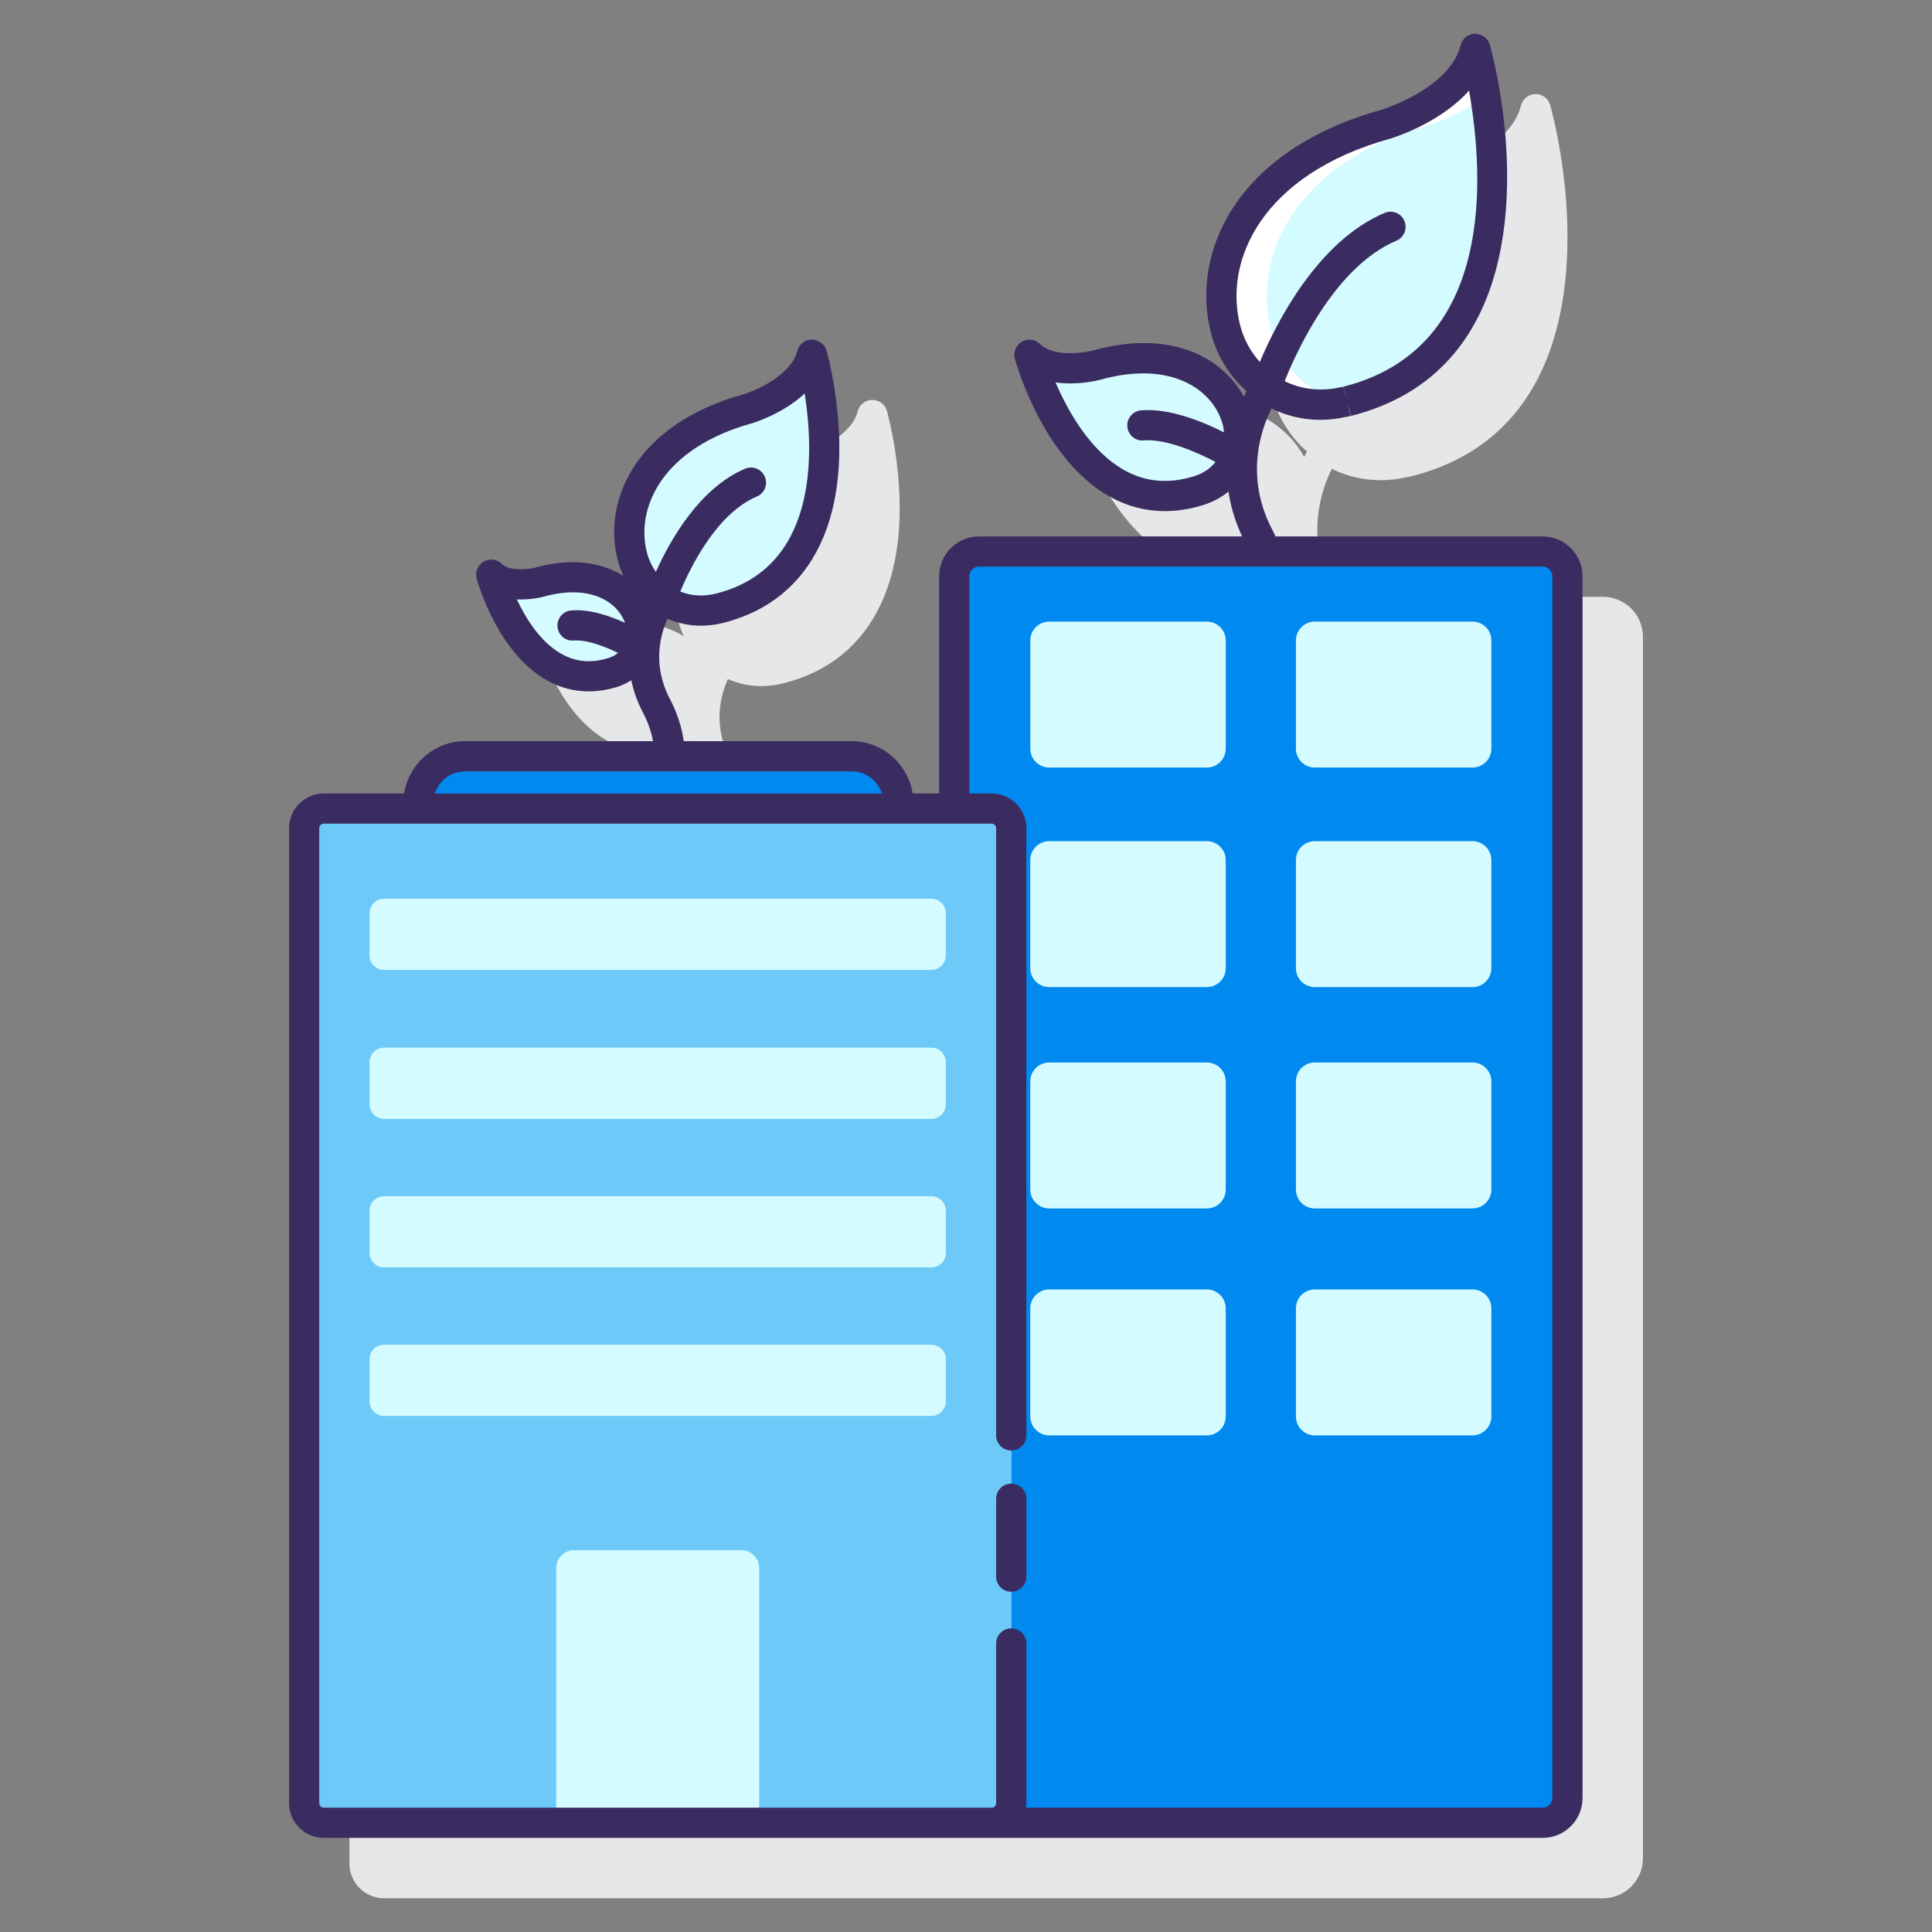 <?xml version="1.0" encoding="utf-8"?>
<!-- Generator: Adobe Illustrator 22.0.1, SVG Export Plug-In . SVG Version: 6.00 Build 0)  -->
<svg version="1.1" id="Layer_1" xmlns="http://www.w3.org/2000/svg" xmlns:xlink="http://www.w3.org/1999/xlink" x="0px" y="0px"
	 viewBox="0 0 128 128" style="enable-background:new 0 0 128 128;" xml:space="preserve">
<rect x="0" y="0" width="128" height="128" fill="#808080" stroke="none"/>
<style type="text/css">
	.st0{fill:#263238;}
	.st1{fill:#E6E7E8;}
	.st2{fill:#FFD7E5;}
	.st3{fill:#0089EF;}
	.st4{fill:#6DC9F7;}
	.st5{fill:#FA759E;}
	.st6{fill:#FFFFFF;}
	.st7{fill:#3A2C60;}
	.st8{fill:#D4FBFF;}
</style>
<g>
	<path class="st1" d="M106.204,39.54H88.501c-0.07-0.145-0.127-0.286-0.204-0.433c-1.844-3.511-0.763-6.635-0.059-8.044
		c1.009,0.498,2.113,0.752,3.234,0.752c0.556,0,1.116-0.063,1.67-0.188c0.121-0.015,0.243-0.042,0.364-0.072
		c11.487-2.907,10.766-15.721,9.925-21.082l-0.033-0.227c-0.315-1.957-0.681-3.234-0.696-3.288
		c-0.125-0.435-0.541-0.749-0.979-0.723c-0.451,0.008-0.842,0.317-0.952,0.756c-0.729,2.898-5.21,4.272-5.237,4.28
		c-9.749,2.703-12.686,9.593-11.289,14.851c0.398,1.497,1.23,2.804,2.34,3.794c-0.058,0.11-0.119,0.229-0.182,0.359
		c-1.429-2.625-4.891-4.484-10.022-3.048c-0.623,0.162-2.594,0.431-3.477-0.438c-0.322-0.317-0.816-0.379-1.206-0.151
		c-0.391,0.228-0.579,0.688-0.461,1.125c0.073,0.271,1.853,6.683,6.303,9.146c1.146,0.635,2.361,0.953,3.633,0.953
		c0.811,0,1.645-0.13,2.497-0.389c0.655-0.199,1.233-0.511,1.72-0.908c0.137,0.946,0.423,1.943,0.904,2.974H68.862
		c-1.458,0-2.644,1.187-2.644,2.645v14.387h-1.751c-0.311-1.96-1.999-3.468-4.045-3.468H49.304c-0.12-0.853-0.398-1.795-0.932-2.813
		c-1.175-2.238-0.619-4.248-0.149-5.297c0.692,0.297,1.432,0.462,2.199,0.462c0.498,0,1.007-0.063,1.516-0.193v0.001
		c5.967-1.515,8.646-7.161,7.351-15.495c-0.236-1.512-0.519-2.506-0.531-2.548c-0.124-0.435-0.5-0.723-0.977-0.725
		c-0.451,0.007-0.843,0.316-0.954,0.754c-0.405,1.602-2.729,2.622-3.57,2.875c-7.202,1.995-9.361,7.113-8.32,11.026
		c0.094,0.35,0.22,0.687,0.371,1.009c-1.408-0.889-3.408-1.234-5.826-0.556c-0.491,0.13-1.737,0.245-2.233-0.244
		c-0.322-0.317-0.816-0.379-1.206-0.151c-0.391,0.228-0.579,0.688-0.461,1.125c0.054,0.2,1.365,4.922,4.669,6.751
		c0.868,0.48,1.787,0.722,2.747,0.722c0.61,0,1.237-0.098,1.879-0.292c0.349-0.106,0.659-0.266,0.948-0.447
		c0.141,0.689,0.387,1.411,0.776,2.153c0.358,0.681,0.563,1.31,0.673,1.883H34.818c-2.047,0-3.734,1.507-4.045,3.468h-5.325
		c-1.266,0-2.296,1.03-2.296,2.296v64.603c0,1.266,1.03,2.296,2.296,2.296h43.414h0.84h36.503c1.458,0,2.644-1.187,2.644-2.645
		V42.184C108.848,40.726,107.663,39.54,106.204,39.54z"/>
	<g>
		<g>
			<g>
				<path class="st6" d="M89.26,26.591c-3.803,0.965-7.133-1.287-8.05-4.732c-1.191-4.471,1.177-11.02,10.594-13.627
					c0,0,5.052-1.497,5.942-4.994C97.745,3.239,103.407,23,89.26,26.591z"/>
				<path class="st8" d="M89.261,26.585c-0.08,0.02-0.16,0.04-0.24,0.05c-2.34-0.54-4.16-2.36-4.81-4.78
					c-1.19-4.47,1.18-11.02,10.59-13.62c0,0,1.92-0.57,3.61-1.83l0.03,0.21C99.351,12.415,99.731,23.935,89.261,26.585z"/>
				<path class="st8" d="M79.379,32.517c2.17-0.659,3.144-2.768,2.568-4.747c-0.747-2.568-3.876-5.1-9.313-3.575
					c0,0-2.947,0.77-4.432-0.694C68.202,23.501,71.308,34.969,79.379,32.517z"/>
			</g>
			<g>
				<path class="st3" d="M102.204,36.54H64.862c-0.908,0-1.644,0.736-1.644,1.644v15.387h2.483c0.716,0,1.296,0.58,1.296,1.296
					v64.602c0,0.716-0.58,1.296-1.296,1.296h36.503c0.908,0,1.644-0.736,1.644-1.644V38.184
					C103.848,37.276,103.112,36.54,102.204,36.54z"/>
				<g>
					<path class="st8" d="M79.955,41.182H69.512c-0.692,0-1.253,0.561-1.253,1.253v7.164c0,0.692,0.561,1.253,1.253,1.253h10.444
						c0.692,0,1.253-0.561,1.253-1.253v-7.164C81.208,41.743,80.647,41.182,79.955,41.182z"/>
					<path class="st8" d="M97.555,41.182H87.111c-0.692,0-1.253,0.561-1.253,1.253v7.164c0,0.692,0.561,1.253,1.253,1.253h10.444
						c0.692,0,1.253-0.561,1.253-1.253v-7.164C98.808,41.743,98.247,41.182,97.555,41.182z"/>
					<path class="st8" d="M79.955,55.729H69.512c-0.692,0-1.253,0.561-1.253,1.253v7.164c0,0.692,0.561,1.253,1.253,1.253h10.444
						c0.692,0,1.253-0.561,1.253-1.253v-7.164C81.208,56.29,80.647,55.729,79.955,55.729z"/>
					<path class="st8" d="M97.555,55.729H87.111c-0.692,0-1.253,0.561-1.253,1.253v7.164c0,0.692,0.561,1.253,1.253,1.253h10.444
						c0.692,0,1.253-0.561,1.253-1.253v-7.164C98.808,56.29,98.247,55.729,97.555,55.729z"/>
					<path class="st8" d="M79.955,70.392H69.512c-0.692,0-1.253,0.561-1.253,1.253v7.164c0,0.692,0.561,1.253,1.253,1.253h10.444
						c0.692,0,1.253-0.561,1.253-1.253v-7.164C81.208,70.953,80.647,70.392,79.955,70.392z"/>
					<path class="st8" d="M97.555,70.392H87.111c-0.692,0-1.253,0.561-1.253,1.253v7.164c0,0.692,0.561,1.253,1.253,1.253h10.444
						c0.692,0,1.253-0.561,1.253-1.253v-7.164C98.808,70.953,98.247,70.392,97.555,70.392z"/>
					<path class="st8" d="M79.955,85.428H69.512c-0.692,0-1.253,0.561-1.253,1.253v7.164c0,0.692,0.561,1.253,1.253,1.253h10.444
						c0.692,0,1.253-0.561,1.253-1.253v-7.164C81.208,85.989,80.647,85.428,79.955,85.428z"/>
					<path class="st8" d="M97.555,85.428H87.111c-0.692,0-1.253,0.561-1.253,1.253v7.164c0,0.692,0.561,1.253,1.253,1.253h10.444
						c0.692,0,1.253-0.561,1.253-1.253v-7.164C98.808,85.989,98.247,85.428,97.555,85.428z"/>
				</g>
			</g>
		</g>
		<g>
			<g>
				<path class="st8" d="M47.694,40.295c-2.736,0.694-5.131-0.926-5.791-3.404c-0.856-3.216,0.846-7.927,7.621-9.802
					c0,0,3.634-1.077,4.274-3.592C53.798,23.498,57.87,37.712,47.694,40.295z"/>
				<path class="st8" d="M40.586,44.558c1.561-0.474,2.261-1.991,1.847-3.414c-0.538-1.847-2.788-3.669-6.699-2.571
					c0,0-2.12,0.554-3.188-0.5C32.547,38.073,34.78,46.321,40.586,44.558z"/>
			</g>
			<g>
				<path class="st3" d="M59.496,53.571c0.014-0.119,0.036-0.235,0.036-0.357c0-1.718-1.393-3.11-3.111-3.11H30.818
					c-1.718,0-3.111,1.393-3.111,3.11c0,0.123,0.022,0.239,0.036,0.357H59.496z"/>
				<g>
					<path class="st4" d="M65.701,120.765H21.448c-0.716,0-1.296-0.58-1.296-1.296V54.867c0-0.716,0.58-1.296,1.296-1.296h44.253
						c0.716,0,1.296,0.58,1.296,1.296v64.602C66.997,120.185,66.417,120.765,65.701,120.765z"/>
					<g>
						<path class="st8" d="M49.116,102.703H38.034c-0.654,0-1.184,0.53-1.184,1.184v16.878H50.3v-16.878
							C50.3,103.233,49.769,102.703,49.116,102.703z"/>
						<path class="st8" d="M61.702,59.542H25.448c-0.533,0-0.965,0.432-0.965,0.965v2.789c0,0.533,0.432,0.965,0.965,0.965h36.254
							c0.533,0,0.965-0.432,0.965-0.965v-2.789C62.667,59.974,62.235,59.542,61.702,59.542z"/>
						<path class="st8" d="M61.702,69.41H25.448c-0.533,0-0.965,0.432-0.965,0.965v2.789c0,0.533,0.432,0.966,0.965,0.966h36.254
							c0.533,0,0.965-0.432,0.965-0.966v-2.789C62.667,69.842,62.235,69.41,61.702,69.41z"/>
						<path class="st8" d="M61.702,79.25H25.448c-0.533,0-0.965,0.432-0.965,0.965v2.789c0,0.533,0.432,0.965,0.965,0.965h36.254
							c0.533,0,0.965-0.432,0.965-0.965v-2.789C62.667,79.682,62.235,79.25,61.702,79.25z"/>
						<path class="st8" d="M61.702,89.09H25.448c-0.533,0-0.965,0.432-0.965,0.965v2.789c0,0.533,0.432,0.965,0.965,0.965h36.254
							c0.533,0,0.965-0.432,0.965-0.965v-2.789C62.667,89.522,62.235,89.09,61.702,89.09z"/>
					</g>
					<g>
						<path class="st7" d="M102.205,35.54h-17.7c-0.068-0.144-0.131-0.286-0.208-0.433c-1.844-3.512-0.762-6.636-0.058-8.045
							c1.01,0.498,2.114,0.753,3.236,0.753c0.556,0,1.115-0.063,1.668-0.188c0.112-0.013,0.223-0.038,0.335-0.065l-0.216-0.977
							l-0.26-0.966c-0.034,0.009-0.067,0.019-0.198,0.04c-1.3,0.29-2.58,0.142-3.69-0.406c0.81-2.033,3.343-7.59,7.4-9.305
							c0.508-0.215,0.747-0.802,0.531-1.311c-0.215-0.509-0.801-0.747-1.311-0.531c-4.446,1.88-7.18,7.296-8.267,9.879
							c-0.595-0.667-1.049-1.474-1.289-2.378c-1.151-4.336,1.452-10.068,9.908-12.414c0.173-0.052,3.294-1.001,5.243-3.192
							c0.031,0.175,0.063,0.357,0.093,0.546l0.032,0.223c0.942,6.002,1.098,16.433-8.438,18.846l0.246,0.97l0.237,0.972
							c0.003-0.001,0.006-0.002,0.009-0.002c11.487-2.908,10.766-15.722,9.924-21.083l-0.033-0.227
							c-0.315-1.957-0.681-3.234-0.696-3.288c-0.125-0.434-0.506-0.693-0.978-0.723c-0.452,0.008-0.843,0.317-0.953,0.756
							c-0.729,2.898-5.21,4.272-5.237,4.28c-9.749,2.704-12.686,9.594-11.289,14.851c0.398,1.497,1.229,2.805,2.34,3.794
							c-0.058,0.11-0.119,0.229-0.182,0.36c-1.429-2.626-4.894-4.489-10.02-3.047c-0.669,0.17-2.601,0.427-3.479-0.438
							c-0.323-0.317-0.816-0.38-1.207-0.151c-0.39,0.228-0.579,0.688-0.461,1.125c0.074,0.271,1.853,6.683,6.303,9.146
							c1.147,0.635,2.362,0.953,3.633,0.953c0.811,0,1.644-0.13,2.497-0.389c0.656-0.199,1.234-0.511,1.721-0.908
							c0.138,0.946,0.423,1.943,0.904,2.974H64.862c-1.458,0-2.644,1.186-2.644,2.644V52.57h-1.752
							c-0.311-1.959-1.999-3.467-4.045-3.467H45.299c-0.118-0.853-0.391-1.793-0.926-2.813c-1.175-2.238-0.619-4.248-0.149-5.297
							c0.692,0.297,1.433,0.462,2.2,0.462c0.499,0,1.006-0.063,1.515-0.192c0,0,0,0,0,0c5.967-1.515,8.646-7.162,7.35-15.495
							c-0.236-1.512-0.519-2.507-0.531-2.549c-0.125-0.435-0.555-0.701-0.977-0.725c-0.452,0.007-0.843,0.316-0.954,0.754
							c-0.406,1.603-2.729,2.622-3.571,2.875c-7.201,1.996-9.361,7.114-8.32,11.025c0.094,0.352,0.221,0.689,0.373,1.012
							c-1.408-0.889-3.408-1.234-5.824-0.558c-0.516,0.132-1.743,0.243-2.236-0.243c-0.321-0.317-0.817-0.38-1.206-0.151
							c-0.391,0.228-0.58,0.688-0.461,1.125c0.054,0.2,1.365,4.922,4.669,6.751c0.868,0.48,1.787,0.722,2.748,0.722
							c0.611,0,1.238-0.098,1.879-0.292h0c0.349-0.106,0.658-0.266,0.948-0.447c0.141,0.689,0.387,1.412,0.776,2.153
							c0.359,0.684,0.556,1.309,0.664,1.883H30.818c-2.047,0-3.734,1.507-4.045,3.467h-5.324c-1.266,0-2.296,1.03-2.296,2.297
							v64.602c0,1.266,1.03,2.296,2.296,2.296h43.414h0.839h36.503c1.458,0,2.644-1.186,2.644-2.644V38.184
							C104.848,36.726,103.662,35.54,102.205,35.54z M79.088,31.56c-1.674,0.509-3.17,0.378-4.575-0.397
							c-2.275-1.257-3.765-3.933-4.58-5.826c1.41,0.203,2.737-0.116,2.971-0.178c4.601-1.292,7.415,0.594,8.083,2.891
							c0.056,0.192,0.087,0.392,0.104,0.592c-1.347-0.681-3.589-1.619-5.489-1.456c-0.55,0.047-0.958,0.53-0.912,1.081
							c0.047,0.551,0.524,0.966,1.082,0.911c1.477-0.12,3.543,0.783,4.758,1.428C80.201,31.023,79.728,31.365,79.088,31.56z
							 M49.807,28.047c0.118-0.034,2.057-0.622,3.506-1.975c0,0.001,0,0.003,0,0.004c0.657,4.226,0.77,11.565-5.866,13.248
							c-0.83,0.211-1.648,0.161-2.375-0.132c0.659-1.585,2.398-5.165,5.071-6.295c0.509-0.215,0.747-0.802,0.531-1.311
							c-0.215-0.509-0.801-0.747-1.311-0.531c-3.062,1.296-5.013,4.827-5.911,6.836c-0.261-0.374-0.461-0.798-0.584-1.257
							C42.074,33.646,43.9,29.684,49.807,28.047z M40.296,43.601c-1.125,0.344-2.131,0.258-3.072-0.263
							c-1.405-0.775-2.383-2.353-2.98-3.624c0.875,0.037,1.61-0.139,1.762-0.179c3.011-0.847,4.873,0.28,5.402,1.728
							c-1-0.454-2.352-0.924-3.56-0.82c-0.55,0.047-0.958,0.531-0.912,1.081c0.047,0.55,0.532,0.971,1.082,0.911
							c0.874-0.065,2.076,0.405,2.928,0.823C40.768,43.402,40.555,43.522,40.296,43.601z M30.818,51.104h25.603
							c0.939,0,1.738,0.617,2.01,1.467H28.808C29.08,51.721,29.879,51.104,30.818,51.104z M102.848,119.121
							c0,0.354-0.289,0.644-0.644,0.644H67.967c0.013-0.098,0.03-0.195,0.03-0.296v-10.586c0-0.553-0.448-1-1-1s-1,0.447-1,1v10.586
							c0,0.163-0.133,0.296-0.296,0.296H21.448c-0.164,0-0.296-0.133-0.296-0.296V54.867c0-0.164,0.133-0.297,0.296-0.297h44.253
							c0.163,0,0.296,0.133,0.296,0.297v40.231c0,0.553,0.448,1,1,1s1-0.447,1-1V54.867c0-1.267-1.03-2.297-2.296-2.297h-1.483
							V38.184c0-0.354,0.289-0.644,0.644-0.644h37.343c0.355,0,0.644,0.289,0.644,0.644V119.121z"/>
						<path class="st7" d="M66.997,98.294c-0.552,0-1,0.447-1,1v5.164c0,0.553,0.448,1,1,1s1-0.447,1-1v-5.164
							C67.997,98.741,67.549,98.294,66.997,98.294z"/>
					</g>
				</g>
			</g>
		</g>
	</g>
</g>
</svg>
